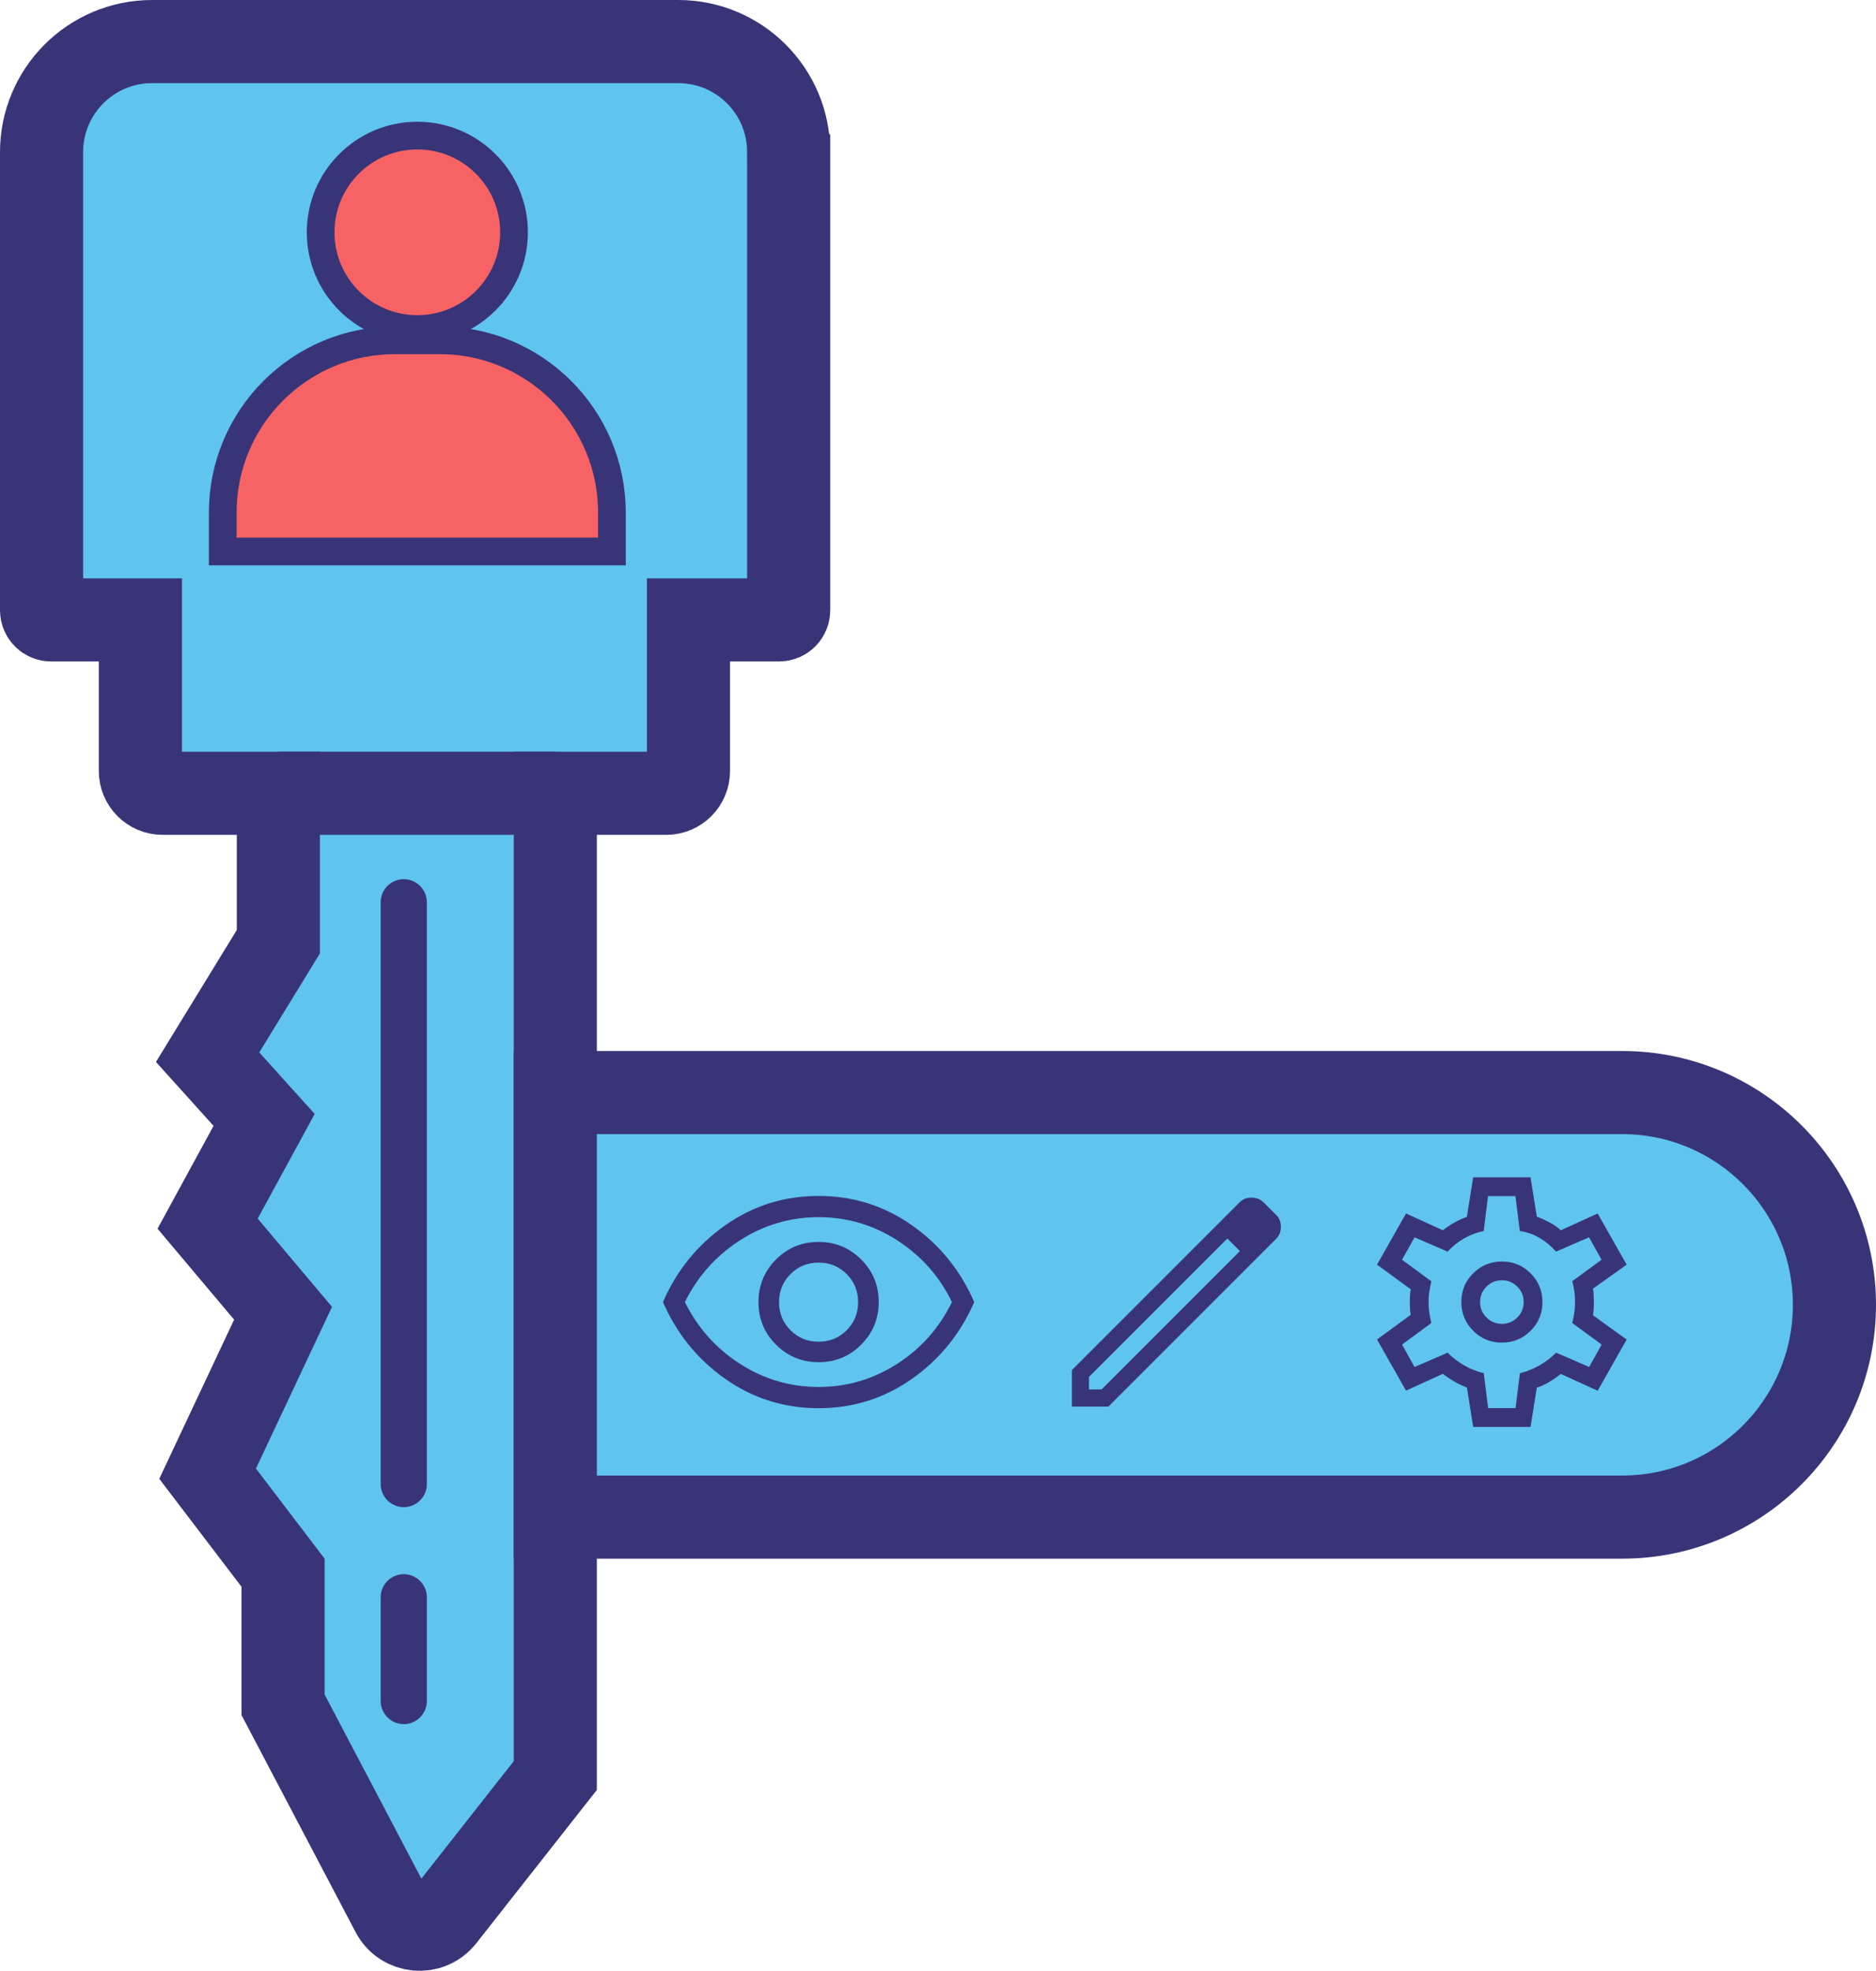 <?xml version="1.0" encoding="UTF-8"?><svg xmlns="http://www.w3.org/2000/svg" viewBox="0 0 203.14 213.36"><defs><style>.d{fill:#393478;}.e{stroke-linecap:round;stroke-width:5px;}.e,.f{fill:none;}.e,.f,.g,.h{stroke:#393478;stroke-miterlimit:10;}.f,.g{stroke-width:9px;}.g{fill:#5fc4f0;}.h{fill:#f76364;stroke-width:3px;}</style></defs><g id="a"/><g id="b"><g id="c"><g><path class="g" d="M85.4,16.46v49.61c0,.57-.46,1.04-1.04,1.04h-9.81v16.36c0,1.33-1.08,2.41-2.4,2.41h-12.02v106.34l-12.09,15.37c-1.49,1.89-4.43,1.62-5.55-.51l-11.84-22.52v-14.3l-8.17-10.72,8.17-17.37-8.17-9.7,6.12-11.23-6.12-6.79,7.66-12.5v-16.07h-12.54c-1.32,0-2.4-1.08-2.4-2.41v-16.36H5.54c-.57,0-1.04-.46-1.04-1.04V16.47c0-6.61,5.36-11.97,11.97-11.97h56.97c6.61,0,11.96,5.35,11.96,11.96Z"/><line class="f" x1="30.13" y1="85.88" x2="60.13" y2="85.88"/><line class="e" x1="43.72" y1="97.68" x2="43.72" y2="160.66"/><line class="e" x1="43.72" y1="172.92" x2="43.72" y2="184.15"/><circle class="h" cx="45.19" cy="25.15" r="10.47"/><path class="h" d="M42.78,36.84h4.83c10.3,0,18.65,8.36,18.65,18.65v4.21H24.12v-4.21c0-10.3,8.36-18.65,18.65-18.65Z"/><path class="g" d="M60.13,118.28h115.53c12.68,0,22.98,10.3,22.98,22.98h0c0,12.68-10.3,22.98-22.98,22.98H60.13v-45.96h0Z"/><path class="d" d="M88.64,147.47c1.81,0,3.35-.63,4.61-1.9,1.26-1.26,1.9-2.8,1.9-4.61s-.63-3.35-1.9-4.61c-1.26-1.26-2.8-1.9-4.61-1.9s-3.35,.63-4.61,1.9c-1.26,1.26-1.9,2.8-1.9,4.61s.63,3.35,1.9,4.61c1.26,1.26,2.8,1.9,4.61,1.9Zm0-2.22c-1.2,0-2.21-.41-3.04-1.24-.83-.83-1.24-1.84-1.24-3.04s.41-2.21,1.24-3.04c.83-.83,1.84-1.24,3.04-1.24s2.21,.41,3.04,1.24c.83,.83,1.24,1.84,1.24,3.04s-.41,2.21-1.24,3.04c-.83,.83-1.84,1.24-3.04,1.24Zm0,7.2c-3.73,0-7.1-1.06-10.11-3.18-3.01-2.12-5.26-4.89-6.74-8.31,1.48-3.42,3.73-6.19,6.74-8.31,3.01-2.12,6.38-3.18,10.11-3.18s7.1,1.06,10.11,3.18c3.01,2.12,5.26,4.89,6.74,8.31-1.48,3.42-3.73,6.19-6.74,8.31-3.01,2.12-6.38,3.18-10.11,3.18Zm0-2.3c3.09,0,5.93-.84,8.52-2.51,2.59-1.67,4.56-3.9,5.92-6.68-1.35-2.78-3.33-5.01-5.92-6.68-2.59-1.67-5.43-2.51-8.52-2.51s-5.93,.84-8.52,2.51c-2.59,1.67-4.58,3.9-5.96,6.68,1.38,2.78,3.36,5.01,5.96,6.68,2.59,1.67,5.43,2.51,8.52,2.51Z"/><path class="d" d="M117.92,150.42h1.36l14.98-14.98-.68-.68-.68-.68-14.98,14.98v1.36Zm-1.85,1.85v-3.95l18.16-18.16c.35-.35,.79-.52,1.31-.51,.52,.01,.96,.19,1.31,.54l1.33,1.33c.35,.35,.52,.78,.52,1.3s-.17,.95-.52,1.3l-18.16,18.16h-3.95Zm20.69-19.48l-1.27-1.27,1.27,1.27Zm-2.5,2.66l-.68-.68-.68-.68,1.36,1.36Z"/><path class="d" d="M159.52,154.47l-.68-4.26c-.43-.16-.88-.37-1.35-.64-.47-.27-.89-.55-1.25-.84l-3.99,1.82-3.14-5.54,3.65-2.67c-.05-.2-.07-.43-.08-.69-.01-.26-.02-.49-.02-.69s0-.43,.02-.69c.01-.26,.04-.49,.08-.69l-3.65-2.67,3.14-5.54,3.99,1.82c.36-.29,.78-.57,1.25-.84,.47-.27,.92-.47,1.35-.61l.68-4.29h6.21l.68,4.26c.43,.16,.88,.37,1.37,.62s.9,.55,1.23,.86l3.99-1.82,3.14,5.54-3.65,2.6c.05,.23,.07,.47,.08,.73,.01,.26,.02,.5,.02,.73s0,.46-.02,.71c-.01,.25-.04,.48-.08,.71l3.65,2.63-3.14,5.54-3.99-1.82c-.36,.29-.77,.58-1.23,.86s-.92,.49-1.37,.62l-.68,4.26h-6.21Zm3.11-9.12c1.22,0,2.25-.43,3.11-1.28s1.28-1.89,1.28-3.11-.43-2.25-1.28-3.11-1.89-1.28-3.11-1.28-2.25,.43-3.11,1.28-1.28,1.89-1.28,3.11,.43,2.25,1.28,3.11,1.89,1.28,3.11,1.28Zm0-2.03c-.65,0-1.21-.23-1.67-.69-.46-.46-.69-1.02-.69-1.67s.23-1.21,.69-1.67c.46-.46,1.02-.69,1.67-.69s1.21,.23,1.67,.69c.46,.46,.69,1.02,.69,1.67s-.23,1.21-.69,1.67c-.46,.46-1.02,.69-1.67,.69Zm-1.49,9.12h2.97l.47-3.78c.74-.18,1.45-.46,2.11-.84,.66-.38,1.27-.84,1.81-1.38l3.58,1.55,1.35-2.43-3.18-2.33c.09-.38,.16-.76,.22-1.13,.06-.37,.08-.75,.08-1.13s-.02-.76-.07-1.13c-.05-.37-.12-.75-.24-1.13l3.18-2.33-1.35-2.43-3.58,1.55c-.52-.59-1.1-1.08-1.76-1.47-.65-.39-1.37-.65-2.16-.76l-.47-3.78h-2.97l-.47,3.78c-.77,.16-1.48,.43-2.14,.81-.66,.38-1.26,.86-1.77,1.42l-3.58-1.55-1.35,2.43,3.17,2.33c-.09,.38-.16,.76-.22,1.13-.06,.37-.08,.75-.08,1.13s.03,.76,.08,1.13c.06,.37,.13,.75,.22,1.13l-3.17,2.33,1.35,2.43,3.58-1.55c.54,.54,1.14,1,1.81,1.38,.66,.38,1.37,.66,2.11,.84l.47,3.78Z"/></g></g></g></svg>